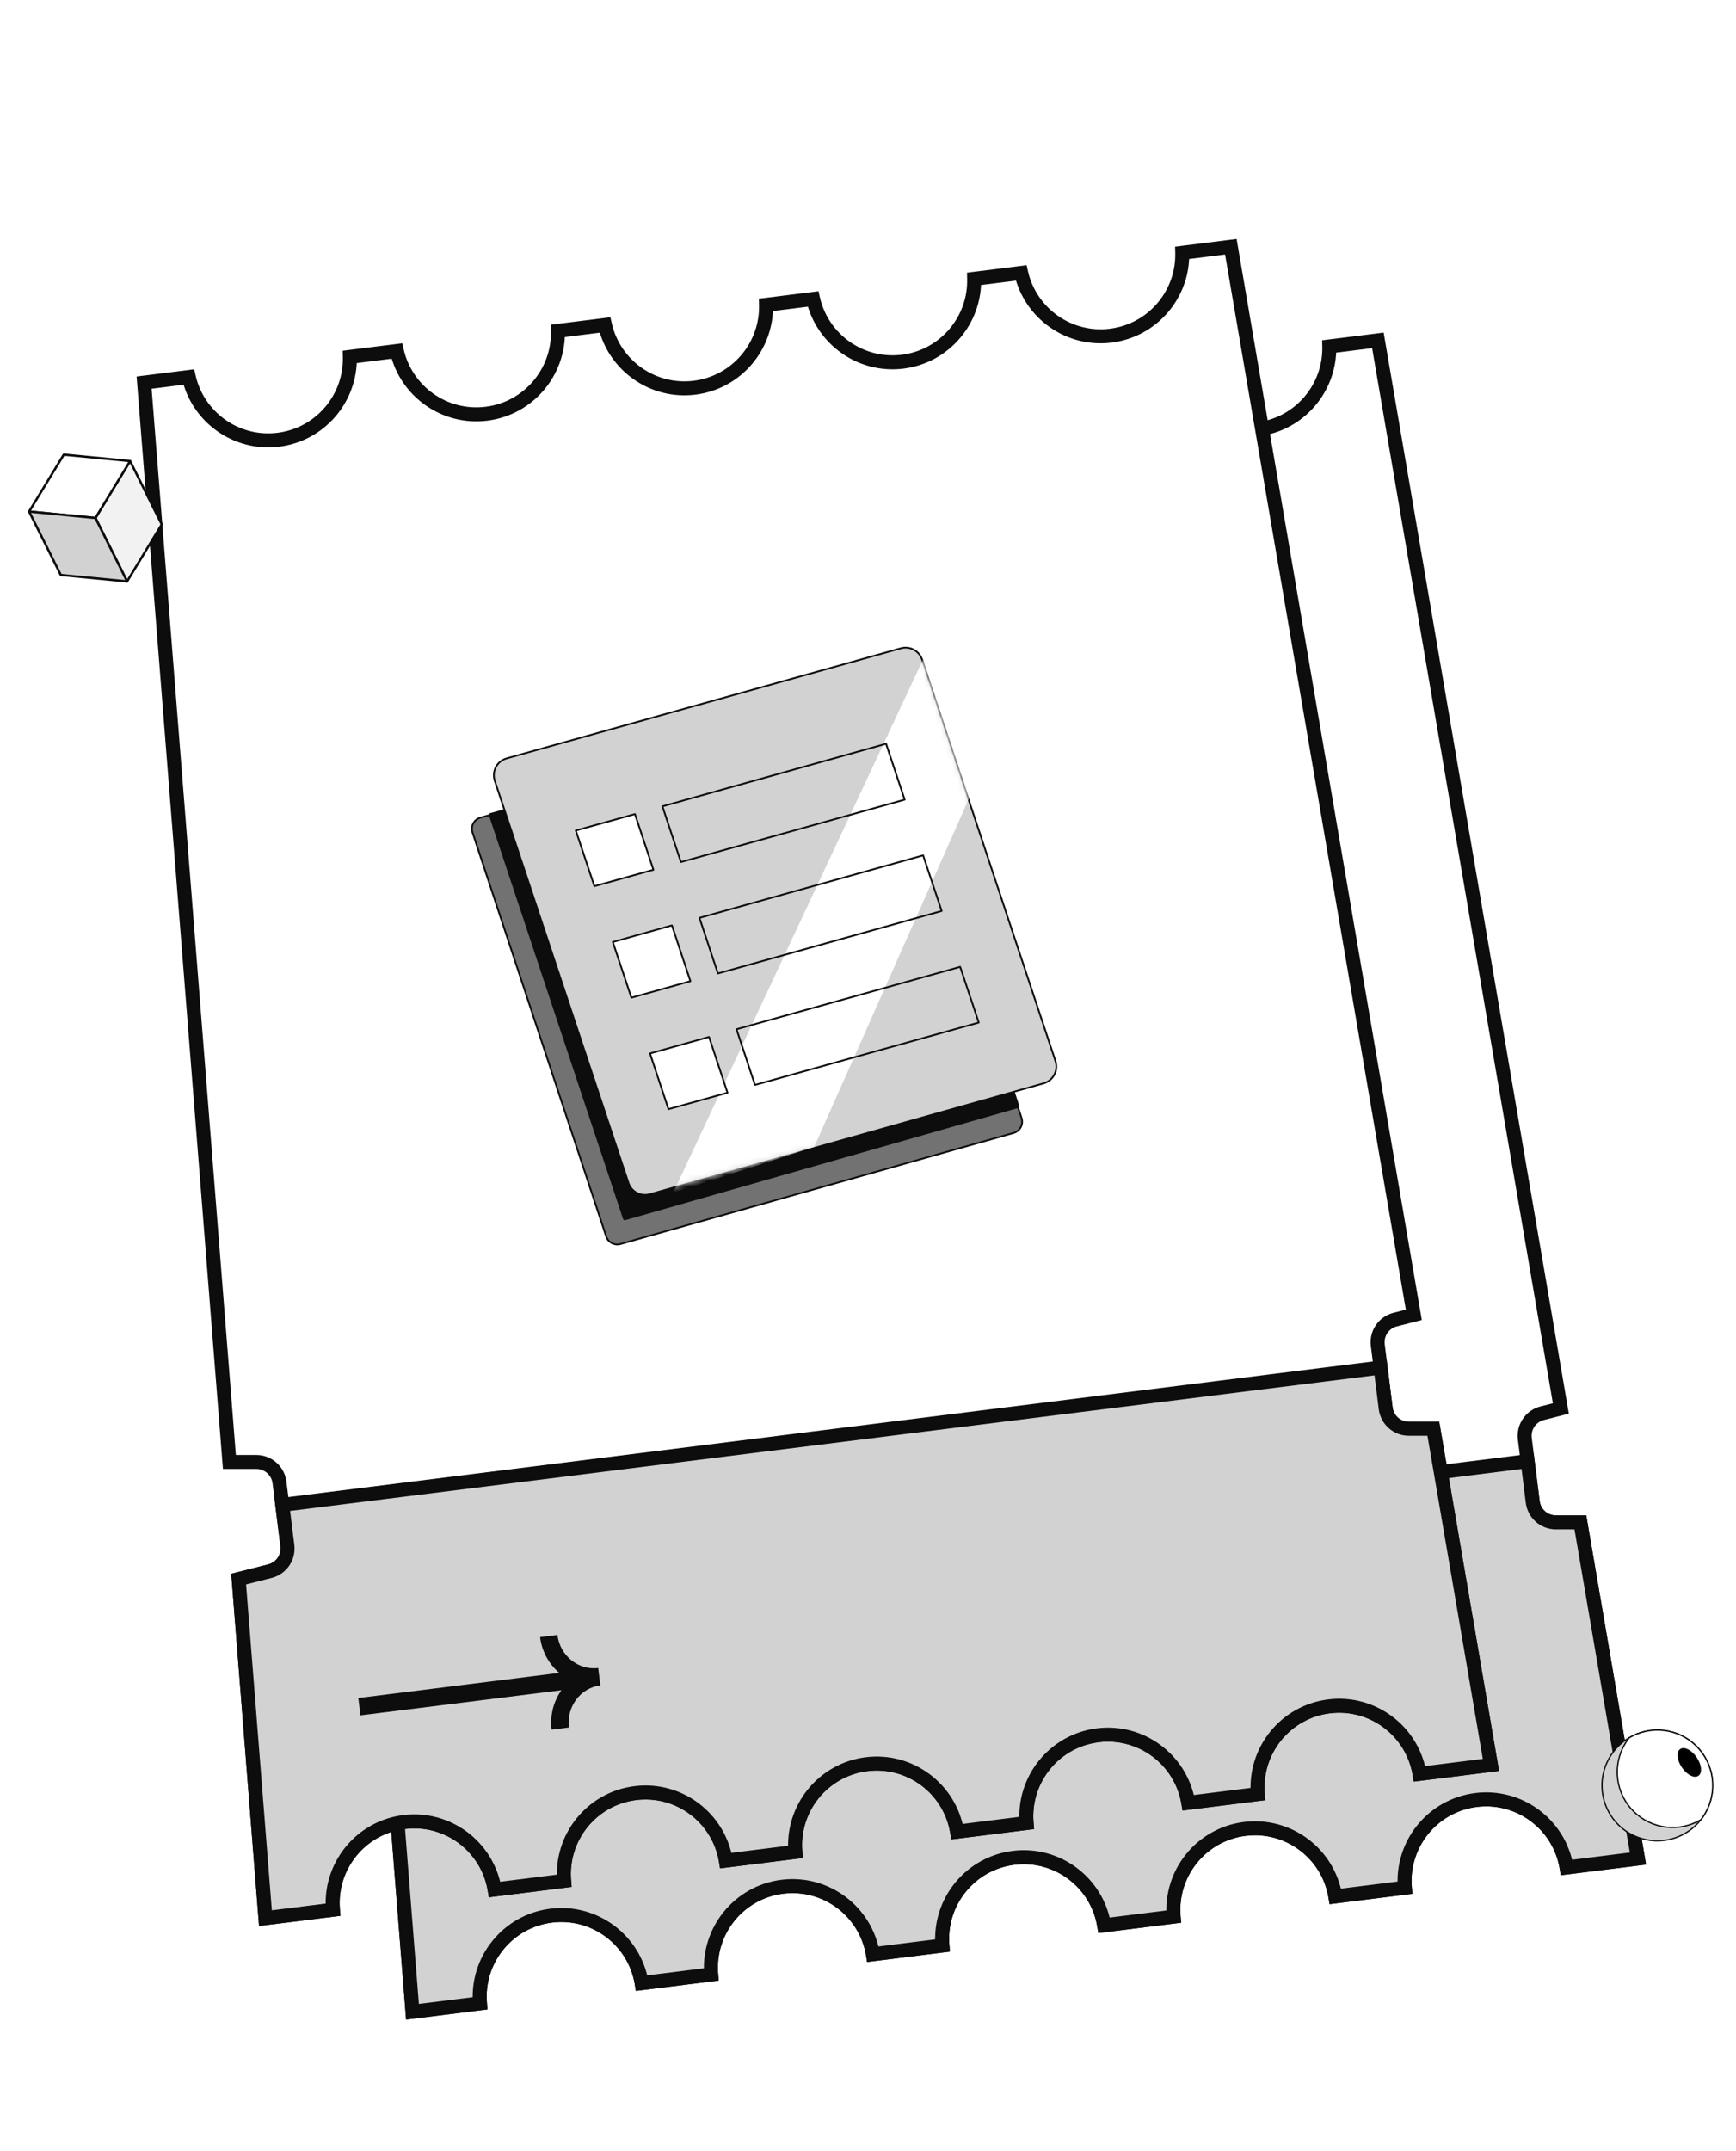 <svg width="298" height="369" viewBox="0 0 298 369" fill="none" xmlns="http://www.w3.org/2000/svg">
<mask id="path-1-outside-1_53_6561" maskUnits="userSpaceOnUse" x="35.837" y="54.674" width="247.566" height="292.716" fill="black">
<rect fill="white" x="35.837" y="54.674" width="247.566" height="292.716"/>
<path fill-rule="evenodd" clip-rule="evenodd" d="M192.458 63.901L200.537 62.892C202.118 69.816 208.721 74.551 215.919 73.651C223.117 72.752 228.353 66.538 228.181 59.437L236.526 58.394L267.936 241.65L264.733 242.463C262.778 242.96 261.498 244.835 261.749 246.836L263.105 257.69C263.355 259.691 265.057 261.194 267.074 261.194L271.285 261.194L281.171 318.869L268.914 320.4C267.685 313.035 260.849 307.888 253.37 308.823C245.892 309.757 240.533 316.428 241.154 323.87L229.223 325.361C227.994 317.995 221.157 312.848 213.679 313.783C206.201 314.717 200.841 321.388 201.463 328.83L189.532 330.321C188.303 322.955 181.466 317.808 173.988 318.743C166.51 319.677 161.15 326.348 161.771 333.79L149.84 335.281C148.611 327.915 141.775 322.768 134.297 323.703C126.818 324.637 121.459 331.308 122.08 338.75L110.149 340.241C108.92 332.875 102.084 327.729 94.605 328.663C87.127 329.598 81.767 336.269 82.389 343.71L70.807 345.157L66.208 286.989L71.587 285.623C73.542 285.127 74.822 283.252 74.571 281.25L73.215 270.397C72.965 268.395 71.263 266.893 69.246 266.893L64.619 266.893L49.977 81.707L57.648 80.748C59.229 87.673 65.833 92.407 73.031 91.508C80.229 90.609 85.464 84.394 85.292 77.294L93.371 76.284C94.951 83.209 101.555 87.943 108.753 87.044C115.951 86.144 121.186 79.93 121.014 72.83L129.093 71.82C130.673 78.745 137.277 83.479 144.475 82.58C151.673 81.68 156.908 75.466 156.736 68.366L164.815 67.356C166.396 74.28 172.999 79.015 180.197 78.116C187.395 77.216 192.63 71.002 192.458 63.901Z"/>
</mask>
<path fill-rule="evenodd" clip-rule="evenodd" d="M192.458 63.901L200.537 62.892C202.118 69.816 208.721 74.551 215.919 73.651C223.117 72.752 228.353 66.538 228.181 59.437L236.526 58.394L267.936 241.65L264.733 242.463C262.778 242.96 261.498 244.835 261.749 246.836L263.105 257.69C263.355 259.691 265.057 261.194 267.074 261.194L271.285 261.194L281.171 318.869L268.914 320.4C267.685 313.035 260.849 307.888 253.37 308.823C245.892 309.757 240.533 316.428 241.154 323.87L229.223 325.361C227.994 317.995 221.157 312.848 213.679 313.783C206.201 314.717 200.841 321.388 201.463 328.83L189.532 330.321C188.303 322.955 181.466 317.808 173.988 318.743C166.51 319.677 161.15 326.348 161.771 333.79L149.84 335.281C148.611 327.915 141.775 322.768 134.297 323.703C126.818 324.637 121.459 331.308 122.08 338.75L110.149 340.241C108.92 332.875 102.084 327.729 94.605 328.663C87.127 329.598 81.767 336.269 82.389 343.71L70.807 345.157L66.208 286.989L71.587 285.623C73.542 285.127 74.822 283.252 74.571 281.25L73.215 270.397C72.965 268.395 71.263 266.893 69.246 266.893L64.619 266.893L49.977 81.707L57.648 80.748C59.229 87.673 65.833 92.407 73.031 91.508C80.229 90.609 85.464 84.394 85.292 77.294L93.371 76.284C94.951 83.209 101.555 87.943 108.753 87.044C115.951 86.144 121.186 79.93 121.014 72.83L129.093 71.82C130.673 78.745 137.277 83.479 144.475 82.58C151.673 81.68 156.908 75.466 156.736 68.366L164.815 67.356C166.396 74.28 172.999 79.015 180.197 78.116C187.395 77.216 192.63 71.002 192.458 63.901Z" fill="white"/>
<path d="M200.537 62.892L201.707 62.625L201.465 61.567L200.388 61.701L200.537 62.892ZM192.458 63.901L192.31 62.711L191.233 62.845L191.259 63.931L192.458 63.901ZM228.181 59.437L228.032 58.247L226.955 58.381L226.981 59.466L228.181 59.437ZM236.526 58.394L237.709 58.192L237.515 57.062L236.377 57.204L236.526 58.394ZM267.936 241.65L268.231 242.813L269.306 242.54L269.118 241.447L267.936 241.65ZM264.733 242.463L265.029 243.626L265.029 243.626L264.733 242.463ZM267.074 261.194L267.074 259.994L267.074 259.994L267.074 261.194ZM271.285 261.194L272.468 260.991L272.297 259.994L271.285 259.994L271.285 261.194ZM281.171 318.869L281.319 320.06L282.565 319.904L282.353 318.666L281.171 318.869ZM268.914 320.4L267.73 320.598L267.92 321.734L269.063 321.591L268.914 320.4ZM241.154 323.87L241.303 325.06L242.446 324.917L242.35 323.77L241.154 323.87ZM229.223 325.361L228.039 325.558L228.229 326.694L229.372 326.551L229.223 325.361ZM201.463 328.83L201.611 330.02L202.754 329.878L202.659 328.73L201.463 328.83ZM189.532 330.321L188.348 330.518L188.537 331.654L189.68 331.511L189.532 330.321ZM161.771 333.79L161.92 334.981L163.063 334.838L162.967 333.69L161.771 333.79ZM149.84 335.281L148.657 335.478L148.846 336.614L149.989 336.472L149.84 335.281ZM122.08 338.75L122.229 339.941L123.372 339.798L123.276 338.65L122.08 338.75ZM110.149 340.241L108.965 340.438L109.155 341.575L110.298 341.432L110.149 340.241ZM82.389 343.71L82.538 344.901L83.681 344.758L83.585 343.61L82.389 343.71ZM70.807 345.157L69.611 345.252L69.71 346.504L70.956 346.348L70.807 345.157ZM66.208 286.989L65.912 285.826L64.932 286.075L65.011 287.084L66.208 286.989ZM71.587 285.623L71.882 286.786L71.882 286.786L71.587 285.623ZM69.246 266.893L69.246 268.093L69.246 268.093L69.246 266.893ZM64.619 266.893L63.423 266.987L63.51 268.093L64.619 268.093L64.619 266.893ZM49.977 81.707L49.828 80.516L48.691 80.659L48.781 81.802L49.977 81.707ZM57.648 80.748L58.818 80.481L58.577 79.423L57.5 79.558L57.648 80.748ZM85.292 77.294L85.143 76.103L84.066 76.238L84.092 77.323L85.292 77.294ZM93.371 76.284L94.541 76.017L94.299 74.959L93.222 75.094L93.371 76.284ZM121.014 72.83L120.865 71.639L119.788 71.774L119.815 72.859L121.014 72.83ZM129.093 71.82L130.263 71.553L130.021 70.495L128.944 70.629L129.093 71.82ZM156.736 68.366L156.588 67.175L155.51 67.309L155.537 68.395L156.736 68.366ZM164.815 67.356L165.985 67.089L165.743 66.031L164.666 66.165L164.815 67.356ZM200.388 61.701L192.31 62.711L192.607 65.092L200.686 64.083L200.388 61.701ZM215.771 72.461C209.19 73.283 203.152 68.954 201.707 62.625L199.367 63.159C201.084 70.678 208.252 75.819 216.068 74.842L215.771 72.461ZM226.981 59.466C227.138 65.957 222.351 71.638 215.771 72.461L216.068 74.842C223.884 73.865 229.567 67.119 229.38 59.408L226.981 59.466ZM236.377 57.204L228.032 58.247L228.329 60.628L236.675 59.585L236.377 57.204ZM269.118 241.447L237.709 58.192L235.344 58.597L266.753 241.853L269.118 241.447ZM265.029 243.626L268.231 242.813L267.64 240.487L264.438 241.3L265.029 243.626ZM262.939 246.688C262.764 245.286 263.66 243.974 265.029 243.626L264.438 241.3C261.896 241.946 260.233 244.383 260.558 246.985L262.939 246.688ZM264.296 257.541L262.939 246.688L260.558 246.985L261.914 257.838L264.296 257.541ZM267.074 259.994C265.662 259.994 264.471 258.942 264.296 257.541L261.914 257.838C262.239 260.441 264.451 262.394 267.074 262.394L267.074 259.994ZM271.285 259.994L267.074 259.994L267.074 262.394L271.285 262.394L271.285 259.994ZM282.353 318.666L272.468 260.991L270.103 261.396L279.988 319.072L282.353 318.666ZM269.063 321.591L281.319 320.06L281.022 317.678L268.765 319.21L269.063 321.591ZM253.519 310.013C260.356 309.159 266.607 313.865 267.73 320.598L270.098 320.203C268.763 312.205 261.341 306.617 253.222 307.632L253.519 310.013ZM242.35 323.77C241.782 316.967 246.682 310.868 253.519 310.013L253.222 307.632C245.102 308.646 239.283 315.889 239.958 323.969L242.35 323.77ZM229.372 326.551L241.303 325.06L241.005 322.679L229.074 324.17L229.372 326.551ZM213.828 314.973C220.665 314.119 226.916 318.825 228.039 325.558L230.406 325.163C229.072 317.165 221.65 311.577 213.53 312.592L213.828 314.973ZM202.659 328.73C202.09 321.927 206.991 315.828 213.828 314.973L213.53 312.592C205.411 313.607 199.592 320.849 200.267 328.93L202.659 328.73ZM189.68 331.511L201.611 330.02L201.314 327.639L189.383 329.13L189.68 331.511ZM174.137 319.934C180.974 319.079 187.224 323.785 188.348 330.518L190.715 330.123C189.381 322.125 181.959 316.537 173.839 317.552L174.137 319.934ZM162.967 333.69C162.399 326.887 167.3 320.788 174.137 319.934L173.839 317.552C165.72 318.567 159.901 325.809 160.576 333.89L162.967 333.69ZM149.989 336.472L161.92 334.981L161.623 332.599L149.691 334.09L149.989 336.472ZM134.445 324.894C141.282 324.039 147.533 328.745 148.657 335.478L151.024 335.083C149.689 327.086 142.267 321.498 134.148 322.512L134.445 324.894ZM123.276 338.65C122.708 331.847 127.608 325.748 134.445 324.894L134.148 322.512C126.028 323.527 120.21 330.77 120.884 338.85L123.276 338.65ZM110.298 341.432L122.229 339.941L121.931 337.559L110 339.05L110.298 341.432ZM94.754 329.854C101.591 328.999 107.842 333.705 108.965 340.438L111.333 340.043C109.998 332.046 102.576 326.458 94.457 327.472L94.754 329.854ZM83.585 343.61C83.017 336.807 87.917 330.708 94.754 329.854L94.457 327.472C86.337 328.487 80.518 335.73 81.193 343.81L83.585 343.61ZM70.956 346.348L82.538 344.901L82.24 342.519L70.658 343.967L70.956 346.348ZM65.011 287.084L69.611 345.252L72.003 345.063L67.404 286.895L65.011 287.084ZM71.291 284.46L65.912 285.826L66.503 288.152L71.882 286.786L71.291 284.46ZM73.381 281.399C73.556 282.8 72.66 284.113 71.291 284.46L71.882 286.786C74.424 286.141 76.087 283.704 75.762 281.101L73.381 281.399ZM72.024 270.546L73.381 281.399L75.762 281.101L74.406 270.248L72.024 270.546ZM69.246 268.093C70.658 268.093 71.849 269.145 72.024 270.546L74.406 270.248C74.081 267.646 71.868 265.693 69.246 265.693L69.246 268.093ZM64.619 268.093L69.246 268.093L69.246 265.693L64.619 265.693L64.619 268.093ZM48.781 81.802L63.423 266.987L65.815 266.798L51.174 81.612L48.781 81.802ZM57.5 79.558L49.828 80.516L50.126 82.898L57.797 81.939L57.5 79.558ZM72.882 90.317C66.302 91.14 60.263 86.811 58.818 80.481L56.479 81.016C58.195 88.535 65.364 93.675 73.18 92.699L72.882 90.317ZM84.092 77.323C84.25 83.814 79.462 89.495 72.882 90.317L73.18 92.699C80.995 91.722 86.678 84.975 86.492 77.265L84.092 77.323ZM93.222 75.094L85.143 76.103L85.441 78.485L93.519 77.475L93.222 75.094ZM108.604 85.853C102.024 86.675 95.986 82.347 94.541 76.017L92.201 76.551C93.917 84.07 101.086 89.211 108.902 88.235L108.604 85.853ZM119.815 72.859C119.972 79.349 115.184 85.031 108.604 85.853L108.902 88.235C116.717 87.258 122.401 80.511 122.214 72.801L119.815 72.859ZM128.944 70.629L120.865 71.639L121.163 74.02L129.242 73.011L128.944 70.629ZM144.326 81.389C137.746 82.211 131.708 77.883 130.263 71.553L127.923 72.087C129.639 79.606 136.808 84.747 144.624 83.77L144.326 81.389ZM155.537 68.395C155.694 74.885 150.907 80.567 144.326 81.389L144.624 83.77C152.44 82.794 158.123 76.047 157.936 68.337L155.537 68.395ZM164.666 66.165L156.588 67.175L156.885 69.556L164.964 68.547L164.666 66.165ZM180.048 76.925C173.468 77.747 167.43 73.419 165.985 67.089L163.645 67.623C165.362 75.142 172.53 80.283 180.346 79.306L180.048 76.925ZM191.259 63.931C191.416 70.421 186.629 76.103 180.048 76.925L180.346 79.306C188.162 78.33 193.845 71.583 193.658 63.872L191.259 63.931Z" fill="#0D0D0D" mask="url(#path-1-outside-1_53_6561)"/>
<mask id="path-3-inside-2_53_6561" fill="white">
<path fill-rule="evenodd" clip-rule="evenodd" d="M161.108 221.002C184.673 218.057 201.389 196.566 198.444 173.001C195.499 149.436 174.009 132.72 150.444 135.665C126.879 138.61 110.163 160.101 113.108 183.666C116.053 207.231 137.543 223.946 161.108 221.002ZM166.153 157.889L173.609 163.689L162.689 177.727L176.729 188.648L170.929 196.104L156.89 185.184L145.97 199.223L138.513 193.423L149.433 179.384L135.395 168.464L141.195 161.008L155.233 171.928L166.153 157.889Z"/>
</mask>
<path fill-rule="evenodd" clip-rule="evenodd" d="M161.108 221.002C184.673 218.057 201.389 196.566 198.444 173.001C195.499 149.436 174.009 132.72 150.444 135.665C126.879 138.61 110.163 160.101 113.108 183.666C116.053 207.231 137.543 223.946 161.108 221.002ZM166.153 157.889L173.609 163.689L162.689 177.727L176.729 188.648L170.929 196.104L156.89 185.184L145.97 199.223L138.513 193.423L149.433 179.384L135.395 168.464L141.195 161.008L155.233 171.928L166.153 157.889Z" fill="#C4C4C4"/>
<path d="M173.609 163.689L174.556 164.425L175.293 163.478L174.346 162.741L173.609 163.689ZM166.153 157.889L166.89 156.942L165.942 156.205L165.206 157.152L166.153 157.889ZM162.689 177.727L161.742 176.991L161.006 177.938L161.953 178.675L162.689 177.727ZM176.729 188.648L177.676 189.384L178.413 188.437L177.466 187.7L176.729 188.648ZM170.929 196.104L170.192 197.051L171.14 197.788L171.876 196.841L170.929 196.104ZM156.89 185.184L157.626 184.236L156.679 183.5L155.943 184.447L156.89 185.184ZM145.97 199.223L145.233 200.17L146.18 200.907L146.917 199.96L145.97 199.223ZM138.513 193.423L137.566 192.686L136.829 193.634L137.776 194.37L138.513 193.423ZM149.433 179.384L150.381 180.121L151.117 179.173L150.17 178.437L149.433 179.384ZM135.395 168.464L134.448 167.728L133.711 168.675L134.658 169.411L135.395 168.464ZM141.195 161.008L141.931 160.061L140.984 159.324L140.247 160.271L141.195 161.008ZM155.233 171.928L154.496 172.875L155.444 173.612L156.18 172.664L155.233 171.928ZM197.253 173.15C200.116 196.057 183.867 216.948 160.959 219.811L161.257 222.192C185.479 219.165 202.662 197.075 199.635 172.853L197.253 173.15ZM150.593 136.856C173.5 133.993 194.391 150.243 197.253 173.15L199.635 172.853C196.608 148.63 174.518 131.448 150.295 134.475L150.593 136.856ZM114.299 183.517C111.436 160.609 127.685 139.719 150.593 136.856L150.295 134.475C126.072 137.502 108.89 159.592 111.917 183.814L114.299 183.517ZM160.959 219.811C138.052 222.674 117.161 206.424 114.299 183.517L111.917 183.814C114.944 208.037 137.034 225.219 161.257 222.192L160.959 219.811ZM174.346 162.741L166.89 156.942L165.416 158.836L172.872 164.636L174.346 162.741ZM163.637 178.464L174.556 164.425L172.662 162.952L161.742 176.991L163.637 178.464ZM177.466 187.7L163.426 176.78L161.953 178.675L175.992 189.595L177.466 187.7ZM171.876 196.841L177.676 189.384L175.782 187.911L169.982 195.367L171.876 196.841ZM156.153 186.131L170.192 197.051L171.666 195.157L157.626 184.236L156.153 186.131ZM146.917 199.96L157.837 185.92L155.943 184.447L145.022 198.486L146.917 199.96ZM137.776 194.37L145.233 200.17L146.706 198.276L139.25 192.476L137.776 194.37ZM148.486 178.647L137.566 192.686L139.46 194.16L150.381 180.121L148.486 178.647ZM134.658 169.411L148.697 180.331L150.17 178.437L136.132 167.517L134.658 169.411ZM140.247 160.271L134.448 167.728L136.342 169.201L142.142 161.745L140.247 160.271ZM155.97 170.98L141.931 160.061L140.458 161.955L154.496 172.875L155.97 170.98ZM165.206 157.152L154.286 171.191L156.18 172.664L167.1 158.626L165.206 157.152Z" fill="#0D0D0D" mask="url(#path-3-inside-2_53_6561)"/>
<mask id="path-5-outside-3_53_6561" maskUnits="userSpaceOnUse" x="59.894" y="247.176" width="223.509" height="100.214" fill="black">
<rect fill="white" x="59.894" y="247.176" width="223.509" height="100.214"/>
<path fill-rule="evenodd" clip-rule="evenodd" d="M73.697 274.252L74.571 281.25C74.822 283.252 73.542 285.127 71.587 285.623L66.208 286.989L70.807 345.157L82.389 343.71C81.767 336.269 87.127 329.598 94.605 328.663C102.084 327.729 108.92 332.875 110.149 340.241L122.08 338.75C121.459 331.308 126.818 324.637 134.297 323.703C141.775 322.768 148.611 327.915 149.84 335.281L161.771 333.79C161.15 326.348 166.51 319.677 173.988 318.743C181.466 317.808 188.303 322.955 189.532 330.321L201.463 328.83C200.841 321.388 206.201 314.717 213.679 313.783C221.157 312.848 227.994 317.995 229.223 325.361L241.154 323.87C240.533 316.428 245.892 309.757 253.37 308.823C260.849 307.888 267.685 313.035 268.914 320.4L281.171 318.869L271.285 261.194L267.074 261.194C265.057 261.194 263.355 259.691 263.105 257.69L262.23 250.691L73.697 274.252Z"/>
</mask>
<path fill-rule="evenodd" clip-rule="evenodd" d="M73.697 274.252L74.571 281.25C74.822 283.252 73.542 285.127 71.587 285.623L66.208 286.989L70.807 345.157L82.389 343.71C81.767 336.269 87.127 329.598 94.605 328.663C102.084 327.729 108.92 332.875 110.149 340.241L122.08 338.75C121.459 331.308 126.818 324.637 134.297 323.703C141.775 322.768 148.611 327.915 149.84 335.281L161.771 333.79C161.15 326.348 166.51 319.677 173.988 318.743C181.466 317.808 188.303 322.955 189.532 330.321L201.463 328.83C200.841 321.388 206.201 314.717 213.679 313.783C221.157 312.848 227.994 317.995 229.223 325.361L241.154 323.87C240.533 316.428 245.892 309.757 253.37 308.823C260.849 307.888 267.685 313.035 268.914 320.4L281.171 318.869L271.285 261.194L267.074 261.194C265.057 261.194 263.355 259.691 263.105 257.69L262.23 250.691L73.697 274.252Z" fill="#D2D2D2"/>
<path d="M73.697 274.252L73.548 273.061L72.357 273.21L72.506 274.401L73.697 274.252ZM71.587 285.623L71.882 286.786L71.882 286.786L71.587 285.623ZM66.208 286.989L65.912 285.826L64.932 286.075L65.011 287.084L66.208 286.989ZM70.807 345.157L69.611 345.252L69.71 346.504L70.956 346.348L70.807 345.157ZM82.389 343.71L82.538 344.901L83.681 344.758L83.585 343.61L82.389 343.71ZM110.149 340.241L108.965 340.438L109.155 341.575L110.298 341.432L110.149 340.241ZM122.08 338.75L122.229 339.941L123.372 339.798L123.276 338.65L122.08 338.75ZM149.84 335.281L148.657 335.478L148.846 336.614L149.989 336.472L149.84 335.281ZM161.771 333.79L161.92 334.981L163.063 334.838L162.967 333.69L161.771 333.79ZM189.532 330.321L188.348 330.518L188.537 331.654L189.68 331.511L189.532 330.321ZM201.463 328.83L201.611 330.02L202.754 329.878L202.659 328.73L201.463 328.83ZM229.223 325.361L228.039 325.558L228.229 326.694L229.372 326.551L229.223 325.361ZM241.154 323.87L241.303 325.06L242.446 324.917L242.35 323.77L241.154 323.87ZM268.914 320.4L267.73 320.598L267.92 321.734L269.063 321.591L268.914 320.4ZM281.171 318.869L281.319 320.06L282.565 319.904L282.353 318.666L281.171 318.869ZM271.285 261.194L272.468 260.991L272.297 259.994L271.285 259.994L271.285 261.194ZM267.074 261.194L267.074 259.994L267.074 259.994L267.074 261.194ZM262.23 250.691L263.421 250.542L263.272 249.352L262.081 249.5L262.23 250.691ZM75.762 281.101L74.888 274.103L72.506 274.401L73.381 281.399L75.762 281.101ZM71.882 286.786C74.424 286.141 76.087 283.704 75.762 281.101L73.381 281.399C73.556 282.8 72.66 284.113 71.291 284.46L71.882 286.786ZM66.503 288.152L71.882 286.786L71.291 284.46L65.912 285.826L66.503 288.152ZM72.003 345.063L67.404 286.895L65.011 287.084L69.611 345.252L72.003 345.063ZM82.24 342.519L70.658 343.967L70.956 346.348L82.538 344.901L82.24 342.519ZM94.457 327.472C86.337 328.487 80.518 335.73 81.193 343.81L83.585 343.61C83.017 336.807 87.917 330.708 94.754 329.854L94.457 327.472ZM111.333 340.043C109.998 332.046 102.576 326.458 94.457 327.472L94.754 329.854C101.591 328.999 107.842 333.705 108.965 340.438L111.333 340.043ZM121.931 337.559L110 339.05L110.298 341.432L122.229 339.941L121.931 337.559ZM134.148 322.512C126.028 323.527 120.21 330.77 120.884 338.85L123.276 338.65C122.708 331.847 127.608 325.748 134.445 324.894L134.148 322.512ZM151.024 335.083C149.689 327.086 142.267 321.498 134.148 322.512L134.445 324.894C141.282 324.039 147.533 328.745 148.657 335.478L151.024 335.083ZM161.623 332.599L149.691 334.09L149.989 336.472L161.92 334.981L161.623 332.599ZM173.839 317.552C165.72 318.567 159.901 325.809 160.576 333.89L162.967 333.69C162.399 326.887 167.3 320.788 174.137 319.934L173.839 317.552ZM190.715 330.123C189.381 322.125 181.959 316.537 173.839 317.552L174.137 319.934C180.974 319.079 187.224 323.785 188.348 330.518L190.715 330.123ZM201.314 327.639L189.383 329.13L189.68 331.511L201.611 330.02L201.314 327.639ZM213.53 312.592C205.411 313.607 199.592 320.849 200.267 328.93L202.659 328.73C202.09 321.927 206.991 315.828 213.828 314.973L213.53 312.592ZM230.406 325.163C229.072 317.165 221.65 311.577 213.53 312.592L213.828 314.973C220.665 314.119 226.916 318.825 228.039 325.558L230.406 325.163ZM241.005 322.679L229.074 324.17L229.372 326.551L241.303 325.06L241.005 322.679ZM253.222 307.632C245.102 308.646 239.283 315.889 239.958 323.969L242.35 323.77C241.782 316.967 246.682 310.868 253.519 310.013L253.222 307.632ZM270.098 320.203C268.763 312.205 261.341 306.617 253.222 307.632L253.519 310.013C260.356 309.159 266.607 313.864 267.73 320.598L270.098 320.203ZM281.022 317.678L268.765 319.21L269.063 321.591L281.319 320.06L281.022 317.678ZM270.103 261.396L279.988 319.071L282.353 318.666L272.468 260.991L270.103 261.396ZM267.074 262.394L271.285 262.394L271.285 259.994L267.074 259.994L267.074 262.394ZM261.914 257.838C262.239 260.441 264.451 262.394 267.074 262.394L267.074 259.994C265.662 259.994 264.471 258.942 264.296 257.541L261.914 257.838ZM261.04 250.84L261.914 257.838L264.296 257.541L263.421 250.542L261.04 250.84ZM262.081 249.5L73.548 273.061L73.846 275.443L262.379 251.882L262.081 249.5Z" fill="#0D0D0D" mask="url(#path-5-outside-3_53_6561)"/>
<g filter="url(#filter0_d_53_6561)">
<mask id="path-7-outside-4_53_6561" maskUnits="userSpaceOnUse" x="2.597" y="30.61" width="247.566" height="292.716" fill="black">
<rect fill="white" x="2.597" y="30.61" width="247.566" height="292.716"/>
<path fill-rule="evenodd" clip-rule="evenodd" d="M159.218 39.838L167.297 38.828C168.877 45.752 175.481 50.487 182.679 49.588C189.877 48.688 195.112 42.474 194.94 35.374L203.286 34.331L234.695 217.586L231.493 218.4C229.537 218.896 228.258 220.771 228.508 222.773L229.864 233.626C230.114 235.628 231.816 237.13 233.833 237.13L238.045 237.13L247.93 294.805L235.674 296.337C234.445 288.971 227.608 283.824 220.13 284.759C212.652 285.693 207.292 292.364 207.913 299.806L195.982 301.297C194.753 293.931 187.917 288.784 180.439 289.719C172.96 290.653 167.601 297.324 168.222 304.766L156.291 306.257C155.062 298.891 148.226 293.744 140.747 294.679C133.269 295.614 127.909 302.284 128.531 309.726L116.6 311.217C115.371 303.851 108.534 298.705 101.056 299.639C93.578 300.574 88.218 307.245 88.84 314.686L76.909 316.177C75.68 308.812 68.843 303.665 61.365 304.599C53.887 305.534 48.527 312.205 49.148 319.646L37.566 321.094L32.967 262.925L38.346 261.559C40.301 261.063 41.581 259.188 41.331 257.187L39.974 246.333C39.724 244.331 38.023 242.829 36.005 242.829L31.378 242.829L16.737 57.643L24.408 56.685C25.989 63.609 32.592 68.344 39.79 67.444C46.988 66.545 52.224 60.331 52.051 53.23L60.13 52.221C61.711 59.145 68.314 63.88 75.512 62.98C82.71 62.081 87.946 55.866 87.774 48.766L95.852 47.756C97.433 54.681 104.036 59.416 111.234 58.516C118.433 57.616 123.668 51.402 123.496 44.302L131.574 43.292C133.155 50.217 139.759 54.951 146.957 54.052C154.155 53.152 159.39 46.938 159.218 39.838Z"/>
</mask>
<path fill-rule="evenodd" clip-rule="evenodd" d="M159.218 39.838L167.297 38.828C168.877 45.752 175.481 50.487 182.679 49.588C189.877 48.688 195.112 42.474 194.94 35.374L203.286 34.331L234.695 217.586L231.493 218.4C229.537 218.896 228.258 220.771 228.508 222.773L229.864 233.626C230.114 235.628 231.816 237.13 233.833 237.13L238.045 237.13L247.93 294.805L235.674 296.337C234.445 288.971 227.608 283.824 220.13 284.759C212.652 285.693 207.292 292.364 207.913 299.806L195.982 301.297C194.753 293.931 187.917 288.784 180.439 289.719C172.96 290.653 167.601 297.324 168.222 304.766L156.291 306.257C155.062 298.891 148.226 293.744 140.747 294.679C133.269 295.614 127.909 302.284 128.531 309.726L116.6 311.217C115.371 303.851 108.534 298.705 101.056 299.639C93.578 300.574 88.218 307.245 88.84 314.686L76.909 316.177C75.68 308.812 68.843 303.665 61.365 304.599C53.887 305.534 48.527 312.205 49.148 319.646L37.566 321.094L32.967 262.925L38.346 261.559C40.301 261.063 41.581 259.188 41.331 257.187L39.974 246.333C39.724 244.331 38.023 242.829 36.005 242.829L31.378 242.829L16.737 57.643L24.408 56.685C25.989 63.609 32.592 68.344 39.79 67.444C46.988 66.545 52.224 60.331 52.051 53.23L60.13 52.221C61.711 59.145 68.314 63.88 75.512 62.98C82.71 62.081 87.946 55.866 87.774 48.766L95.852 47.756C97.433 54.681 104.036 59.416 111.234 58.516C118.433 57.616 123.668 51.402 123.496 44.302L131.574 43.292C133.155 50.217 139.759 54.951 146.957 54.052C154.155 53.152 159.39 46.938 159.218 39.838Z" fill="white"/>
<path d="M167.297 38.828L168.466 38.561L168.225 37.503L167.148 37.637L167.297 38.828ZM159.218 39.838L159.069 38.647L157.992 38.782L158.018 39.867L159.218 39.838ZM194.94 35.374L194.791 34.183L193.714 34.317L193.74 35.403L194.94 35.374ZM203.286 34.331L204.469 34.128L204.275 32.998L203.137 33.14L203.286 34.331ZM234.695 217.586L234.99 218.749L236.065 218.477L235.878 217.384L234.695 217.586ZM231.493 218.4L231.788 219.563L231.788 219.563L231.493 218.4ZM233.833 237.13L233.833 235.93L233.833 235.93L233.833 237.13ZM238.045 237.13L239.228 236.927L239.057 235.93L238.045 235.93L238.045 237.13ZM247.93 294.805L248.079 295.996L249.325 295.84L249.113 294.602L247.93 294.805ZM235.674 296.337L234.49 296.534L234.679 297.67L235.822 297.527L235.674 296.337ZM207.913 299.806L208.062 300.997L209.205 300.854L209.109 299.706L207.913 299.806ZM195.982 301.297L194.799 301.494L194.988 302.63L196.131 302.488L195.982 301.297ZM168.222 304.766L168.371 305.957L169.514 305.814L169.418 304.666L168.222 304.766ZM156.291 306.257L155.107 306.454L155.297 307.59L156.44 307.448L156.291 306.257ZM128.531 309.726L128.68 310.917L129.823 310.774L129.727 309.626L128.531 309.726ZM116.6 311.217L115.416 311.415L115.606 312.551L116.749 312.408L116.6 311.217ZM88.84 314.686L88.988 315.877L90.131 315.734L90.035 314.586L88.84 314.686ZM76.909 316.177L75.725 316.375L75.914 317.511L77.057 317.368L76.909 316.177ZM49.148 319.646L49.297 320.837L50.44 320.694L50.344 319.546L49.148 319.646ZM37.566 321.094L36.37 321.188L36.469 322.44L37.715 322.284L37.566 321.094ZM32.967 262.925L32.672 261.762L31.691 262.011L31.771 263.02L32.967 262.925ZM38.346 261.559L38.642 262.723L38.642 262.723L38.346 261.559ZM36.005 242.829L36.005 244.029L36.005 244.029L36.005 242.829ZM31.378 242.829L30.182 242.924L30.27 244.029L31.378 244.029L31.378 242.829ZM16.737 57.643L16.588 56.453L15.45 56.595L15.54 57.738L16.737 57.643ZM24.408 56.685L25.578 56.418L25.336 55.359L24.259 55.494L24.408 56.685ZM52.051 53.23L51.903 52.039L50.826 52.174L50.852 53.259L52.051 53.23ZM60.13 52.221L61.3 51.953L61.059 50.895L59.981 51.03L60.13 52.221ZM87.774 48.766L87.625 47.575L86.548 47.71L86.574 48.795L87.774 48.766ZM95.852 47.756L97.022 47.489L96.781 46.431L95.704 46.566L95.852 47.756ZM123.496 44.302L123.347 43.111L122.27 43.246L122.296 44.331L123.496 44.302ZM131.574 43.292L132.744 43.025L132.503 41.967L131.426 42.102L131.574 43.292ZM167.148 37.637L159.069 38.647L159.367 41.028L167.445 40.019L167.148 37.637ZM182.53 48.397C175.95 49.219 169.911 44.891 168.466 38.561L166.127 39.095C167.843 46.614 175.012 51.755 182.828 50.778L182.53 48.397ZM193.74 35.403C193.898 41.893 189.11 47.575 182.53 48.397L182.828 50.778C190.643 49.802 196.327 43.055 196.14 35.344L193.74 35.403ZM203.137 33.14L194.791 34.183L195.089 36.564L203.435 35.521L203.137 33.14ZM235.878 217.384L204.469 34.128L202.103 34.533L233.512 217.789L235.878 217.384ZM231.788 219.563L234.99 218.749L234.4 216.423L231.197 217.236L231.788 219.563ZM229.699 222.624C229.524 221.223 230.419 219.91 231.788 219.563L231.197 217.236C228.655 217.882 226.992 220.319 227.317 222.921L229.699 222.624ZM231.055 233.477L229.699 222.624L227.317 222.921L228.674 233.775L231.055 233.477ZM233.833 235.93C232.421 235.93 231.23 234.878 231.055 233.477L228.674 233.775C228.999 236.377 231.211 238.33 233.833 238.33L233.833 235.93ZM238.045 235.93L233.833 235.93L233.833 238.33L238.045 238.33L238.045 235.93ZM249.113 294.602L239.228 236.927L236.862 237.333L246.747 295.008L249.113 294.602ZM235.822 297.527L248.079 295.996L247.781 293.614L235.525 295.146L235.822 297.527ZM220.279 285.949C227.116 285.095 233.366 289.801 234.49 296.534L236.857 296.139C235.523 288.141 228.101 282.553 219.981 283.568L220.279 285.949ZM209.109 299.706C208.541 292.903 213.442 286.804 220.279 285.949L219.981 283.568C211.862 284.583 206.043 291.825 206.718 299.906L209.109 299.706ZM196.131 302.488L208.062 300.997L207.765 298.615L195.833 300.106L196.131 302.488ZM180.587 290.91C187.424 290.055 193.675 294.761 194.799 301.494L197.166 301.099C195.831 293.101 188.409 287.513 180.29 288.528L180.587 290.91ZM169.418 304.666C168.85 297.863 173.75 291.764 180.587 290.91L180.29 288.528C172.17 289.543 166.352 296.785 167.026 304.866L169.418 304.666ZM156.44 307.448L168.371 305.957L168.073 303.575L156.142 305.066L156.44 307.448ZM140.896 295.87C147.733 295.015 153.984 299.721 155.107 306.454L157.475 306.059C156.14 298.062 148.718 292.474 140.599 293.488L140.896 295.87ZM129.727 309.626C129.159 302.823 134.059 296.724 140.896 295.87L140.599 293.488C132.479 294.503 126.66 301.746 127.335 309.826L129.727 309.626ZM116.749 312.408L128.68 310.917L128.382 308.535L116.451 310.026L116.749 312.408ZM101.205 300.83C108.042 299.975 114.293 304.681 115.416 311.415L117.783 311.02C116.449 303.022 109.027 297.434 100.907 298.448L101.205 300.83ZM90.035 314.586C89.467 307.783 94.368 301.684 101.205 300.83L100.907 298.448C92.788 299.463 86.969 306.706 87.644 314.786L90.035 314.586ZM77.057 317.368L88.988 315.877L88.691 313.495L76.76 314.986L77.057 317.368ZM61.514 305.79C68.35 304.936 74.601 309.641 75.725 316.375L78.092 315.98C76.758 307.982 69.335 302.394 61.216 303.409L61.514 305.79ZM50.344 319.546C49.776 312.744 54.677 306.644 61.514 305.79L61.216 303.409C53.096 304.423 47.278 311.666 47.953 319.746L50.344 319.546ZM37.715 322.284L49.297 320.837L48.999 318.456L37.417 319.903L37.715 322.284ZM31.771 263.02L36.37 321.188L38.763 320.999L34.163 262.831L31.771 263.02ZM38.051 260.396L32.672 261.762L33.263 264.088L38.642 262.723L38.051 260.396ZM40.14 257.335C40.315 258.737 39.419 260.049 38.051 260.396L38.642 262.723C41.183 262.077 42.847 259.64 42.522 257.038L40.14 257.335ZM38.784 246.482L40.14 257.335L42.522 257.038L41.165 246.184L38.784 246.482ZM36.005 244.029C37.417 244.029 38.609 245.081 38.784 246.482L41.165 246.184C40.84 243.582 38.628 241.629 36.005 241.629L36.005 244.029ZM31.378 244.029L36.005 244.029L36.005 241.629L31.378 241.629L31.378 244.029ZM15.54 57.738L30.182 242.924L32.575 242.734L17.933 57.549L15.54 57.738ZM24.259 55.494L16.588 56.453L16.886 58.834L24.557 57.875L24.259 55.494ZM39.641 66.254C33.061 67.076 27.023 62.747 25.578 56.418L23.238 56.952C24.954 64.471 32.123 69.612 39.939 68.635L39.641 66.254ZM50.852 53.259C51.009 59.75 46.222 65.431 39.641 66.254L39.939 68.635C47.755 67.658 53.438 60.911 53.251 53.201L50.852 53.259ZM59.981 51.03L51.903 52.039L52.2 54.421L60.279 53.411L59.981 51.03ZM75.364 61.789C68.783 62.612 62.745 58.283 61.3 51.953L58.96 52.488C60.677 60.007 67.845 65.147 75.661 64.171L75.364 61.789ZM86.574 48.795C86.731 55.285 81.944 60.967 75.364 61.789L75.661 64.171C83.477 63.194 89.16 56.447 88.973 48.737L86.574 48.795ZM95.704 46.566L87.625 47.575L87.922 49.957L96.001 48.947L95.704 46.566ZM111.086 57.325C104.505 58.148 98.467 53.819 97.022 47.489L94.682 48.023C96.399 55.543 103.568 60.683 111.383 59.707L111.086 57.325ZM122.296 44.331C122.453 50.821 117.666 56.503 111.086 57.325L111.383 59.707C119.199 58.73 124.882 51.983 124.695 44.273L122.296 44.331ZM131.426 42.102L123.347 43.111L123.645 45.493L131.723 44.483L131.426 42.102ZM146.808 52.861C140.228 53.683 134.189 49.355 132.744 43.025L130.405 43.559C132.121 51.078 139.29 56.219 147.105 55.243L146.808 52.861ZM158.018 39.867C158.176 46.357 153.388 52.039 146.808 52.861L147.105 55.243C154.921 54.266 160.604 47.519 160.418 39.809L158.018 39.867Z" fill="#0D0D0D" mask="url(#path-7-outside-4_53_6561)"/>
<path d="M167.361 183.822C167.717 184.904 167.101 186.064 166.005 186.373L98.499 205.435C97.469 205.725 96.393 205.154 96.057 204.138L73.112 134.832C72.754 133.748 73.374 132.584 74.474 132.277L78.746 131.086L142.042 113.356C143.071 113.068 144.145 113.64 144.48 114.654L166.271 180.513L167.361 183.822Z" fill="#727272" stroke="#0D0D0D" stroke-width="0.3" stroke-linecap="round" stroke-linejoin="round"/>
<path fill-rule="evenodd" clip-rule="evenodd" d="M166.702 181.823L99.237 201.069L76.204 131.795L78.746 131.086L143.881 112.841L166.271 180.513L166.702 181.823Z" fill="#0D0D0D"/>
<path d="M166.702 181.823L166.781 182.101C166.857 182.079 166.921 182.027 166.957 181.958C166.994 181.889 167.001 181.807 166.976 181.733L166.702 181.823ZM99.237 201.069L98.963 201.16C99.012 201.306 99.167 201.389 99.316 201.346L99.237 201.069ZM76.204 131.795L76.127 131.517C76.051 131.538 75.987 131.589 75.95 131.659C75.913 131.729 75.906 131.811 75.931 131.886L76.204 131.795ZM78.746 131.086L78.824 131.364L78.824 131.364L78.746 131.086ZM143.881 112.841L144.154 112.751C144.106 112.604 143.951 112.522 143.803 112.564L143.881 112.841ZM166.271 180.513L166.545 180.423L166.545 180.423L166.271 180.513ZM166.623 181.546L99.158 200.791L99.316 201.346L166.781 182.101L166.623 181.546ZM99.511 200.978L76.478 131.703L75.931 131.886L98.963 201.16L99.511 200.978ZM76.282 132.072L78.824 131.364L78.669 130.808L76.127 131.517L76.282 132.072ZM78.824 131.364L143.958 113.119L143.803 112.564L78.669 130.808L78.824 131.364ZM143.607 112.932L165.997 180.604L166.545 180.423L144.154 112.751L143.607 112.932ZM165.997 180.603L166.428 181.913L166.976 181.733L166.545 180.423L165.997 180.603Z" fill="#0D0D0D"/>
<path d="M173.176 174.037C173.716 175.661 172.789 177.407 171.142 177.871L103.54 196.896C101.997 197.33 100.386 196.475 99.88 194.955L76.929 125.952C76.388 124.325 77.318 122.576 78.97 122.115L146.639 103.231C148.18 102.801 149.788 103.656 150.293 105.174L173.176 174.037Z" fill="#D2D2D2" stroke="#0D0D0D" stroke-width="0.3" stroke-linejoin="round"/>
<mask id="mask0_53_6561" style="mask-type:alpha" maskUnits="userSpaceOnUse" x="75" y="102" width="100" height="96">
<path d="M174.143 176.829L100.76 197.481L75.911 122.772L149.368 102.273L174.143 176.829Z" fill="#FFDF0D"/>
</mask>
<g mask="url(#mask0_53_6561)">
<path d="M131.77 188.775L160.512 124.11L150.402 105.243L107.559 196.646L131.77 188.775Z" fill="white"/>
<path d="M110.515 160.34L100.384 163.172L97.197 153.618L107.344 150.767L110.515 160.34Z" fill="white" stroke="#0D0D0D" stroke-width="0.3" stroke-linecap="round" stroke-linejoin="round"/>
<path d="M116.883 179.481L106.749 182.295L103.58 172.739L113.711 169.908L116.883 179.481Z" fill="white" stroke="#0D0D0D" stroke-width="0.3" stroke-linecap="round" stroke-linejoin="round"/>
<path d="M160.011 167.438L121.598 178.141L118.429 168.585L156.824 157.884L160.011 167.438Z" stroke="#0D0D0D" stroke-width="0.3" stroke-linejoin="round"/>
<path d="M153.648 148.293L115.237 159.014L112.07 149.476L150.463 138.758L153.648 148.293Z" stroke="#0D0D0D" stroke-width="0.3" stroke-linejoin="round"/>
<path d="M147.295 129.197L108.881 139.9L105.712 130.344L144.103 119.608L147.295 129.197Z" stroke="#0D0D0D" stroke-width="0.3" stroke-linejoin="round"/>
<path d="M104.164 141.228L94.03 144.042L90.843 134.489L100.994 131.672L104.164 141.228Z" fill="white" stroke="#0D0D0D" stroke-width="0.3" stroke-linecap="round" stroke-linejoin="round"/>
</g>
<mask id="path-21-outside-5_53_6561" maskUnits="userSpaceOnUse" x="26.654" y="223.113" width="223.509" height="100.214" fill="black">
<rect fill="white" x="26.654" y="223.113" width="223.509" height="100.214"/>
<path fill-rule="evenodd" clip-rule="evenodd" d="M40.456 250.188L41.331 257.187C41.581 259.188 40.301 261.063 38.346 261.559L32.967 262.925L37.566 321.094L49.148 319.646C48.527 312.205 53.887 305.534 61.365 304.599C68.843 303.665 75.68 308.812 76.909 316.177L88.84 314.686C88.218 307.245 93.578 300.574 101.056 299.639C108.534 298.705 115.371 303.851 116.6 311.217L128.531 309.726C127.909 302.284 133.269 295.614 140.747 294.679C148.226 293.744 155.062 298.891 156.291 306.257L168.222 304.766C167.601 297.324 172.96 290.653 180.439 289.719C187.917 288.784 194.753 293.931 195.982 301.297L207.913 299.806C207.292 292.364 212.652 285.693 220.13 284.759C227.608 283.824 234.445 288.971 235.674 296.337L247.93 294.805L238.045 237.13L233.833 237.13C231.816 237.13 230.114 235.628 229.864 233.626L228.99 226.627L40.456 250.188Z"/>
</mask>
<path fill-rule="evenodd" clip-rule="evenodd" d="M40.456 250.188L41.331 257.187C41.581 259.188 40.301 261.063 38.346 261.559L32.967 262.925L37.566 321.094L49.148 319.646C48.527 312.205 53.887 305.534 61.365 304.599C68.843 303.665 75.68 308.812 76.909 316.177L88.84 314.686C88.218 307.245 93.578 300.574 101.056 299.639C108.534 298.705 115.371 303.851 116.6 311.217L128.531 309.726C127.909 302.284 133.269 295.614 140.747 294.679C148.226 293.744 155.062 298.891 156.291 306.257L168.222 304.766C167.601 297.324 172.96 290.653 180.439 289.719C187.917 288.784 194.753 293.931 195.982 301.297L207.913 299.806C207.292 292.364 212.652 285.693 220.13 284.759C227.608 283.824 234.445 288.971 235.674 296.337L247.93 294.805L238.045 237.13L233.833 237.13C231.816 237.13 230.114 235.628 229.864 233.626L228.99 226.627L40.456 250.188Z" fill="#D2D2D2"/>
<path d="M40.456 250.188L40.307 248.997L39.117 249.146L39.266 250.337L40.456 250.188ZM38.346 261.559L38.642 262.723L38.642 262.723L38.346 261.559ZM32.967 262.925L32.672 261.762L31.691 262.011L31.771 263.02L32.967 262.925ZM37.566 321.094L36.37 321.188L36.469 322.44L37.715 322.284L37.566 321.094ZM49.148 319.646L49.297 320.837L50.44 320.694L50.344 319.546L49.148 319.646ZM76.909 316.177L75.725 316.375L75.914 317.511L77.057 317.368L76.909 316.177ZM88.84 314.686L88.988 315.877L90.131 315.734L90.035 314.586L88.84 314.686ZM116.6 311.217L115.416 311.415L115.606 312.551L116.749 312.408L116.6 311.217ZM128.531 309.726L128.68 310.917L129.823 310.774L129.727 309.626L128.531 309.726ZM156.291 306.257L155.107 306.454L155.297 307.59L156.44 307.448L156.291 306.257ZM168.222 304.766L168.371 305.957L169.514 305.814L169.418 304.666L168.222 304.766ZM195.982 301.297L194.799 301.494L194.988 302.63L196.131 302.488L195.982 301.297ZM207.913 299.806L208.062 300.997L209.205 300.854L209.109 299.706L207.913 299.806ZM235.674 296.337L234.49 296.534L234.679 297.67L235.822 297.527L235.674 296.337ZM247.93 294.805L248.079 295.996L249.325 295.84L249.113 294.602L247.93 294.805ZM238.045 237.13L239.228 236.927L239.057 235.93L238.045 235.93L238.045 237.13ZM233.833 237.13L233.833 235.93L233.833 235.93L233.833 237.13ZM228.99 226.627L230.18 226.479L230.032 225.288L228.841 225.437L228.99 226.627ZM42.522 257.038L41.647 250.039L39.266 250.337L40.14 257.335L42.522 257.038ZM38.642 262.723C41.183 262.077 42.847 259.64 42.522 257.038L40.14 257.335C40.315 258.737 39.419 260.049 38.051 260.396L38.642 262.723ZM33.263 264.088L38.642 262.723L38.051 260.396L32.672 261.762L33.263 264.088ZM38.763 320.999L34.163 262.831L31.771 263.02L36.37 321.188L38.763 320.999ZM48.999 318.456L37.417 319.903L37.715 322.284L49.297 320.837L48.999 318.456ZM61.216 303.409C53.096 304.423 47.278 311.666 47.953 319.746L50.344 319.546C49.776 312.744 54.677 306.644 61.514 305.79L61.216 303.409ZM78.092 315.98C76.758 307.982 69.335 302.394 61.216 303.409L61.514 305.79C68.35 304.936 74.601 309.641 75.725 316.375L78.092 315.98ZM88.691 313.495L76.76 314.986L77.057 317.368L88.988 315.877L88.691 313.495ZM100.907 298.448C92.788 299.463 86.969 306.706 87.644 314.786L90.035 314.586C89.467 307.783 94.368 301.684 101.205 300.83L100.907 298.448ZM117.783 311.02C116.449 303.022 109.027 297.434 100.907 298.448L101.205 300.83C108.042 299.976 114.293 304.681 115.416 311.415L117.783 311.02ZM128.382 308.535L116.451 310.026L116.749 312.408L128.68 310.917L128.382 308.535ZM140.599 293.488C132.479 294.503 126.66 301.746 127.335 309.826L129.727 309.626C129.159 302.823 134.059 296.724 140.896 295.87L140.599 293.488ZM157.475 306.059C156.14 298.062 148.718 292.474 140.599 293.488L140.896 295.87C147.733 295.015 153.984 299.721 155.107 306.454L157.475 306.059ZM168.073 303.575L156.142 305.066L156.44 307.448L168.371 305.957L168.073 303.575ZM180.29 288.528C172.17 289.543 166.352 296.786 167.026 304.866L169.418 304.666C168.85 297.863 173.75 291.764 180.587 290.91L180.29 288.528ZM197.166 301.099C195.831 293.101 188.409 287.513 180.29 288.528L180.587 290.91C187.424 290.055 193.675 294.761 194.799 301.494L197.166 301.099ZM207.765 298.615L195.833 300.106L196.131 302.488L208.062 300.997L207.765 298.615ZM219.981 283.568C211.862 284.583 206.043 291.825 206.718 299.906L209.109 299.706C208.541 292.903 213.442 286.804 220.279 285.949L219.981 283.568ZM236.857 296.139C235.523 288.141 228.101 282.553 219.981 283.568L220.279 285.949C227.116 285.095 233.366 289.801 234.49 296.534L236.857 296.139ZM247.781 293.614L235.525 295.146L235.822 297.527L248.079 295.996L247.781 293.614ZM236.862 237.333L246.747 295.008L249.113 294.602L239.228 236.927L236.862 237.333ZM233.833 238.33L238.045 238.33L238.045 235.93L233.833 235.93L233.833 238.33ZM228.674 233.775C228.999 236.377 231.211 238.33 233.833 238.33L233.833 235.93C232.421 235.93 231.23 234.878 231.055 233.477L228.674 233.775ZM227.799 226.776L228.674 233.775L231.055 233.477L230.18 226.479L227.799 226.776ZM228.841 225.437L40.307 248.997L40.605 251.379L229.139 227.818L228.841 225.437Z" fill="#0D0D0D" mask="url(#path-21-outside-5_53_6561)"/>
<path d="M54.994 283.14L53.506 283.326L53.878 286.302L55.366 286.116L54.994 283.14ZM55.366 286.116L93.073 281.404L92.701 278.427L54.994 283.14L55.366 286.116ZM84.709 272.876C85.354 278.036 89.947 281.795 95.058 281.156L94.686 278.179C91.311 278.601 88.137 276.112 87.686 272.504L84.709 272.876ZM94.686 278.179C89.575 278.818 86.048 283.592 86.693 288.752L89.67 288.38C89.219 284.772 91.683 281.578 95.058 281.156L94.686 278.179Z" fill="#0D0D0D"/>
</g>
<path d="M21.816 99.751L27.765 89.973L22.331 79.102L16.383 88.871L21.816 99.751Z" fill="#F2F2F2" stroke="#0D0D0D" stroke-width="0.4" stroke-linecap="round" stroke-linejoin="round"/>
<path d="M10.948 78L22.331 79.102L16.383 88.871L5 87.769L10.948 78Z" fill="white" stroke="#0D0D0D" stroke-width="0.4" stroke-linecap="round" stroke-linejoin="round"/>
<path d="M5 87.769L10.434 98.65L21.816 99.752L16.383 88.871L5 87.769Z" fill="#D2D2D2" stroke="#0D0D0D" stroke-width="0.4" stroke-linecap="round" stroke-linejoin="round"/>
<path d="M214.881 31.954C215.751 30.148 215.909 28.079 215.322 26.161C214.735 24.244 213.447 22.617 211.715 21.608L203.103 16.557L212.136 20.918C213.931 21.791 215.989 21.956 217.901 21.381C219.812 20.805 221.436 19.531 222.451 17.812L227.563 9.167L223.184 18.069C222.294 19.878 222.122 21.957 222.705 23.887C223.287 25.816 224.58 27.453 226.322 28.467L234.893 33.451L225.915 29.11C224.109 28.237 222.04 28.078 220.121 28.665C218.203 29.252 216.577 30.542 215.568 32.276L210.558 40.897L214.881 31.954Z" fill="white"/>
<path d="M25.053 357.911C24.551 356.611 23.579 355.549 22.33 354.936C21.081 354.323 19.648 354.204 18.317 354.603L11.693 356.604L18.22 354.076C19.508 353.576 20.562 352.611 21.172 351.37C21.783 350.129 21.906 348.703 21.517 347.374L19.542 340.643L21.979 347.089C22.476 348.397 23.449 349.469 24.703 350.087C25.956 350.705 27.397 350.825 28.734 350.421L35.323 348.443L28.869 350.936C27.573 351.441 26.516 352.415 25.906 353.666C25.297 354.917 25.18 356.353 25.578 357.688L27.581 364.315L25.053 357.911Z" fill="white"/>
<path d="M276.271 301.58C275.011 303.762 274.669 306.355 275.321 308.788C275.972 311.222 277.563 313.297 279.744 314.558C280.202 314.824 280.682 315.049 281.179 315.231C283.065 315.934 285.125 316.02 287.063 315.478C289.001 314.935 290.717 313.79 291.963 312.21C292.14 311.981 292.302 311.757 292.474 311.493C292.555 311.352 292.637 311.211 292.716 311.074C293.769 309.256 294.189 307.138 293.91 305.055C293.632 302.972 292.67 301.04 291.175 299.562C289.681 298.084 287.738 297.143 285.652 296.888C283.565 296.632 281.453 297.076 279.647 298.15C278.242 298.981 277.079 300.163 276.271 301.58Z" fill="#D2D2D2" stroke="#0D0D0D" stroke-width="0.225" stroke-linecap="round" stroke-linejoin="round"/>
<path d="M278.892 299.278C277.839 301.097 277.42 303.213 277.699 305.297C277.978 307.38 278.94 309.312 280.434 310.79C281.928 312.268 283.87 313.21 285.956 313.466C288.042 313.724 290.155 313.281 291.963 312.21C292.242 311.851 292.497 311.474 292.725 311.08C293.779 309.261 294.199 307.144 293.92 305.061C293.642 302.977 292.679 301.045 291.185 299.568C289.691 298.089 287.748 297.149 285.662 296.893C283.575 296.638 281.463 297.082 279.656 298.155C279.373 298.51 279.117 298.884 278.892 299.278Z" fill="white" stroke="#0D0D0D" stroke-width="0.225" stroke-linecap="round" stroke-linejoin="round"/>
<path d="M291.484 304.587C292.138 304.142 291.996 302.793 291.168 301.574C290.339 300.355 289.137 299.728 288.482 300.172C287.827 300.617 287.969 301.966 288.798 303.185C289.626 304.405 290.829 305.032 291.484 304.587Z" fill="black" stroke="#0D0D0D" stroke-width="0.225" stroke-linecap="round" stroke-linejoin="round"/>
<defs>
<filter id="filter0_d_53_6561" x="15.45" y="32.998" width="241.875" height="297.443" filterUnits="userSpaceOnUse" color-interpolation-filters="sRGB">
<feFlood flood-opacity="0" result="BackgroundImageFix"/>
<feColorMatrix in="SourceAlpha" type="matrix" values="0 0 0 0 0 0 0 0 0 0 0 0 0 0 0 0 0 0 127 0" result="hardAlpha"/>
<feOffset dx="8" dy="8"/>
<feComposite in2="hardAlpha" operator="out"/>
<feColorMatrix type="matrix" values="0 0 0 0 0 0 0 0 0 0 0 0 0 0 0 0 0 0 1 0"/>
<feBlend mode="normal" in2="BackgroundImageFix" result="effect1_dropShadow_53_6561"/>
<feBlend mode="normal" in="SourceGraphic" in2="effect1_dropShadow_53_6561" result="shape"/>
</filter>
</defs>
</svg>
